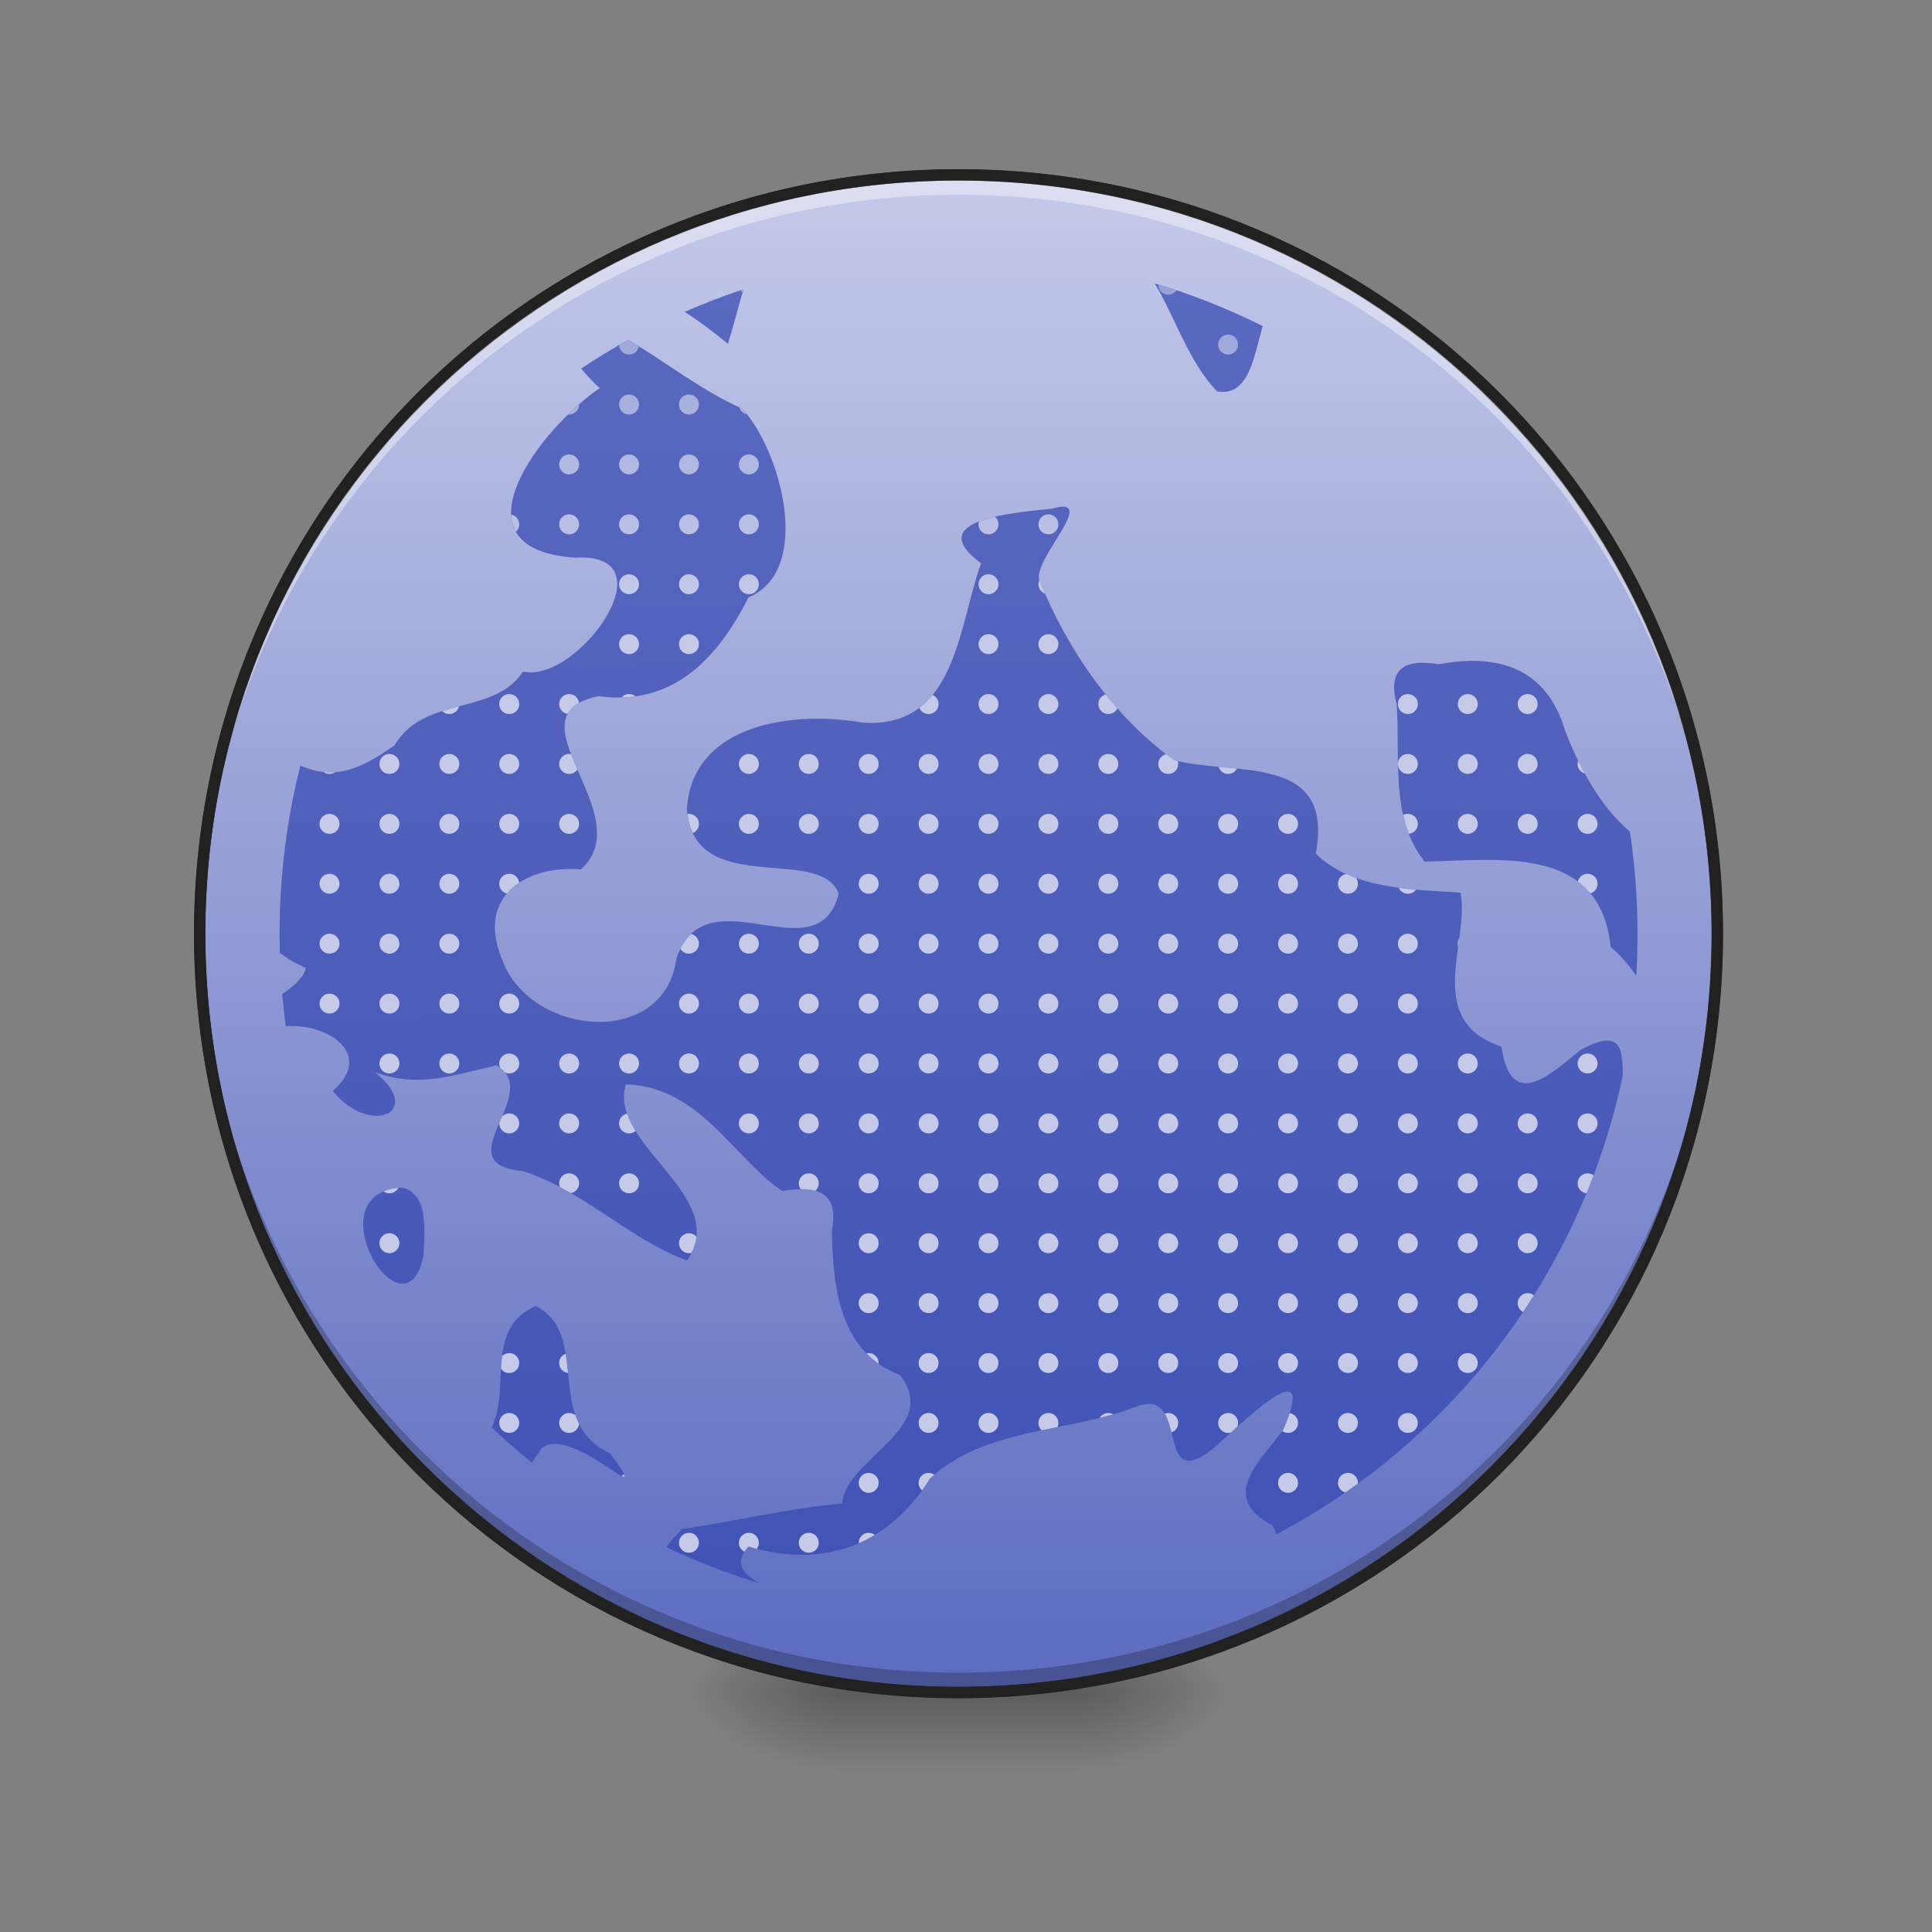 <?xml version="1.0" encoding="UTF-8"?>
<svg xmlns="http://www.w3.org/2000/svg" xmlns:xlink="http://www.w3.org/1999/xlink" width="512pt" height="512pt" viewBox="0 0 512 512" version="1.1">
<rect x="0" y="0" width="512" height="512" fill="#808080" stroke="none"/>
<defs>
<radialGradient id="radial0" gradientUnits="userSpaceOnUse" cx="450.909" cy="189.579" fx="450.909" fy="189.579" r="21.167" gradientTransform="matrix(0,-1.25,-2.25,-0,707.078,1017.525)">
<stop offset="0" style="stop-color:rgb(0%,0%,0%);stop-opacity:0.314;"/>
<stop offset="0.222" style="stop-color:rgb(0%,0%,0%);stop-opacity:0.275;"/>
<stop offset="1" style="stop-color:rgb(0%,0%,0%);stop-opacity:0;"/>
</radialGradient>
<radialGradient id="radial1" gradientUnits="userSpaceOnUse" cx="450.909" cy="189.579" fx="450.909" fy="189.579" r="21.167" gradientTransform="matrix(-0,1.25,2.25,0,-199.03,-120.44)">
<stop offset="0" style="stop-color:rgb(0%,0%,0%);stop-opacity:0.314;"/>
<stop offset="0.222" style="stop-color:rgb(0%,0%,0%);stop-opacity:0.275;"/>
<stop offset="1" style="stop-color:rgb(0%,0%,0%);stop-opacity:0;"/>
</radialGradient>
<radialGradient id="radial2" gradientUnits="userSpaceOnUse" cx="450.909" cy="189.579" fx="450.909" fy="189.579" r="21.167" gradientTransform="matrix(-0,-1.25,2.25,-0,-199.03,1017.525)">
<stop offset="0" style="stop-color:rgb(0%,0%,0%);stop-opacity:0.314;"/>
<stop offset="0.222" style="stop-color:rgb(0%,0%,0%);stop-opacity:0.275;"/>
<stop offset="1" style="stop-color:rgb(0%,0%,0%);stop-opacity:0;"/>
</radialGradient>
<radialGradient id="radial3" gradientUnits="userSpaceOnUse" cx="450.909" cy="189.579" fx="450.909" fy="189.579" r="21.167" gradientTransform="matrix(0,1.25,-2.25,0,707.078,-120.44)">
<stop offset="0" style="stop-color:rgb(0%,0%,0%);stop-opacity:0.314;"/>
<stop offset="0.222" style="stop-color:rgb(0%,0%,0%);stop-opacity:0.275;"/>
<stop offset="1" style="stop-color:rgb(0%,0%,0%);stop-opacity:0;"/>
</radialGradient>
<linearGradient id="linear0" gradientUnits="userSpaceOnUse" x1="255.323" y1="233.5" x2="255.323" y2="254.667" gradientTransform="matrix(0.214,0,0,1,191.508,215.021)">
<stop offset="0" style="stop-color:rgb(0%,0%,0%);stop-opacity:0.275;"/>
<stop offset="1" style="stop-color:rgb(0%,0%,0%);stop-opacity:0;"/>
</linearGradient>
<linearGradient id="linear1" gradientUnits="userSpaceOnUse" x1="254" y1="-168.667" x2="254" y2="233.5" gradientTransform="matrix(1,0,0,1,0,-0)">
<stop offset="0" style="stop-color:rgb(77.255%,79.216%,91.373%);stop-opacity:1;"/>
<stop offset="1" style="stop-color:rgb(36.078%,41.961%,75.294%);stop-opacity:1;"/>
</linearGradient>
<linearGradient id="linear2" gradientUnits="userSpaceOnUse" x1="257.955" y1="232.658" x2="254" y2="-168.667" gradientTransform="matrix(1.014,0,0,1.014,-7.657,212.525)">
<stop offset="0" style="stop-color:rgb(24.706%,31.765%,70.98%);stop-opacity:1;"/>
<stop offset="1" style="stop-color:rgb(36.078%,41.961%,75.294%);stop-opacity:1;"/>
</linearGradient>
<linearGradient id="linear3" gradientUnits="userSpaceOnUse" x1="960" y1="1695.118" x2="960" y2="175.118" gradientTransform="matrix(0.093,0,0,0.093,141.266,3.259)">
<stop offset="0" style="stop-color:rgb(77.255%,79.216%,91.373%);stop-opacity:1;"/>
<stop offset="1" style="stop-color:rgb(47.451%,52.549%,79.608%);stop-opacity:1;"/>
</linearGradient>
</defs>
<g id="surface1">
<path style=" stroke:none;fill-rule:nonzero;fill:url(#radial0);" d="M 285.777 448.543 L 328.113 448.543 L 328.113 427.375 L 285.777 427.375 Z M 285.777 448.543 "/>
<path style=" stroke:none;fill-rule:nonzero;fill:url(#radial1);" d="M 222.27 448.543 L 179.934 448.543 L 179.934 469.711 L 222.27 469.711 Z M 222.27 448.543 "/>
<path style=" stroke:none;fill-rule:nonzero;fill:url(#radial2);" d="M 222.27 448.543 L 179.934 448.543 L 179.934 427.375 L 222.27 427.375 Z M 222.27 448.543 "/>
<path style=" stroke:none;fill-rule:nonzero;fill:url(#radial3);" d="M 285.777 448.543 L 328.113 448.543 L 328.113 469.711 L 285.777 469.711 Z M 285.777 448.543 "/>
<path style=" stroke:none;fill-rule:nonzero;fill:url(#linear0);" d="M 222.27 443.25 L 285.777 443.25 L 285.777 469.711 L 222.27 469.711 Z M 222.27 443.25 "/>
<path style="fill-rule:nonzero;fill:url(#linear1);stroke-width:3;stroke-linecap:round;stroke-linejoin:miter;stroke:rgb(20%,20%,20%);stroke-opacity:1;stroke-miterlimit:4;" d="M 253.999 -168.668 C 365.055 -168.668 455.082 -78.638 455.082 32.418 C 455.082 143.474 365.055 233.5 253.999 233.5 C 142.943 233.5 52.917 143.474 52.917 32.418 C 52.917 -78.638 142.943 -168.668 253.999 -168.668 Z M 253.999 -168.668 " transform="matrix(1,0,0,1,0,215.021)"/>
<path style=" stroke:none;fill-rule:nonzero;fill:url(#linear2);" d="M 306.012 75.074 C 311.562 84.414 315.004 95.867 322.523 103.711 C 331.004 105.281 332.363 94.23 334.625 86.406 C 325.508 81.852 315.945 78.047 306.012 75.074 Z M 197.051 76.648 C 191.734 78.41 186.527 80.414 181.445 82.645 C 186.031 85.547 190.105 88.875 192.926 91.113 C 194.305 86.688 195.531 81.617 197.051 76.648 Z M 166.461 90.074 C 162.203 92.438 158.055 94.973 154.023 97.664 C 155.52 99.516 157.184 101.266 158.945 102.875 C 144.02 112.777 118.105 145.461 152.387 147.789 C 178.289 146.242 153.004 181.312 138.605 177.965 C 130.887 189.828 112.434 184.152 104.543 197.531 C 95.422 203.891 88.797 206.859 79.605 202.895 C 76.004 217.133 74.09 232.055 74.09 247.441 C 74.09 249.141 74.117 250.836 74.164 252.523 C 76.246 254.109 78.547 255.453 81.039 256.488 C 80.535 259.152 77.707 261.457 74.785 263.445 C 75.035 266.309 75.355 269.148 75.738 271.969 C 86.723 271.066 99.414 279.328 88.172 289.137 C 98.109 301.258 112.715 294.855 99.359 284.137 C 111.184 288.531 120.852 284.676 131.574 282.336 C 144.297 289.785 117.574 308.438 138.551 310.352 C 154.582 315.426 167.562 329.008 182.086 334.008 C 193.852 317.008 161 303.359 165.859 287.379 C 185.492 287.855 194.723 307.379 207.305 315.617 C 216.242 314.172 222.43 315.562 220.449 325.93 C 220.734 341.516 222.469 358.168 238.523 364.426 C 249.535 378.715 223.973 386.516 223.203 398.461 C 209.242 399.625 192.871 403.582 180.805 405.184 C 179.008 406.973 177.609 408.578 176.574 410.012 C 184.469 413.762 192.68 416.953 201.16 419.543 C 196.949 417.125 194.332 414.137 198.344 409.859 C 218.039 415.762 235.352 409.695 246.461 391.816 C 261.199 378.102 283.559 379.766 301.715 372.562 C 315.43 368.016 305.766 396.324 321.41 383.922 C 328.367 378.035 349.789 356.137 340.078 378.926 C 333.633 387.504 323.016 396.812 337.117 404.172 C 337.621 404.875 337.973 405.711 338.215 406.633 C 384.625 382.133 418.895 337.938 430.055 285.027 C 429.953 277.816 429.664 272.484 419 278.145 C 410.613 284.938 400.434 294.621 397.891 277.348 C 376.996 270.465 389.617 249.406 387.051 236.543 C 375.523 235.773 358.395 235.883 348.699 226.215 C 353.699 199.461 327.156 205.695 311.18 201.461 C 294.949 189.906 282.516 171.57 275.406 153.656 C 273.816 147.992 291.574 131.145 278.754 134.797 C 267.977 135.949 244.438 137.766 260.008 149.297 C 253.977 165.523 253.512 193.391 228.488 191.488 C 210.469 188.312 183.535 191.645 182.039 214.281 C 183.648 238.391 217.352 223.633 222.27 236.855 C 216.582 258.898 187.191 230.793 179.27 253.977 C 176.016 278.234 140.109 274.512 132.992 254.086 C 126.059 237.27 139.891 229.176 153.953 230.414 C 170 215.879 133.762 189.465 158.645 184.492 C 178.781 187.203 190.348 174.07 198.375 158.312 C 215.637 151.062 206.875 119.203 196.66 108.262 C 186.008 103.621 176.473 95.883 166.461 90.074 Z M 389.906 175.137 C 387.176 175.16 384.297 175.469 381.301 176.031 C 372.379 174.574 367.578 177.062 370.141 186.613 C 371.113 200.555 368.324 216.711 377.512 228.32 C 396.57 228.086 423.973 223.426 426.844 250.934 C 429.246 252.953 431.578 255.594 433.621 258.574 C 433.844 254.895 433.957 251.18 433.957 247.441 C 433.957 238.246 433.273 229.215 431.953 220.398 C 423.773 213.543 418.145 202.426 414.73 193.52 C 410.809 180.297 401.738 175.039 389.906 175.137 Z M 106.422 314.707 C 82.598 316.219 107.457 356.562 112.262 332.613 C 112.414 327.117 113.879 316.156 106.422 314.707 Z M 142.02 346.113 C 128.375 351.891 135.383 367.762 130.32 378.324 C 133.711 381.531 137.23 384.609 140.863 387.547 C 141.855 386.375 142.742 385.137 143.457 383.902 C 151.504 376.855 174.594 402.637 161.672 385.152 C 143.664 376.789 156.98 353.938 142.02 346.113 Z M 142.02 346.113 "/>
<path style=" stroke:none;fill-rule:nonzero;fill:rgb(100%,100%,100%);fill-opacity:0.392;" d="M 254.023 47.66 C 142.613 47.66 52.922 137.352 52.922 248.762 C 52.922 249.422 52.93 250.078 52.934 250.734 C 53.984 140.238 143.27 51.602 254.023 51.602 C 364.777 51.602 454.062 140.238 455.113 250.734 C 455.121 250.078 455.125 249.422 455.125 248.762 C 455.125 137.352 365.434 47.66 254.023 47.66 Z M 254.023 47.66 "/>
<path style=" stroke:none;fill-rule:nonzero;fill:rgb(0%,0%,0%);fill-opacity:0.235;" d="M 254.023 447.219 C 142.613 447.219 52.922 357.527 52.922 246.117 C 52.922 245.461 52.93 244.805 52.934 244.148 C 53.984 354.645 143.27 443.281 254.023 443.281 C 364.777 443.281 454.062 354.645 455.113 244.148 C 455.121 244.805 455.125 245.461 455.125 246.117 C 455.125 357.527 365.434 447.219 254.023 447.219 Z M 254.023 447.219 "/>
<path style=" stroke:none;fill-rule:nonzero;fill:rgb(12.941%,12.941%,12.941%);fill-opacity:1;" d="M 254.023 44.84 C 141.809 44.84 51.422 135.223 51.422 247.441 C 51.422 359.656 141.809 450.043 254.023 450.043 C 366.238 450.043 456.629 359.656 456.629 247.441 C 456.629 135.223 366.238 44.84 254.023 44.84 Z M 254.023 47.84 C 364.629 47.84 453.629 136.832 453.629 247.441 C 453.629 358.047 364.629 447.043 254.023 447.043 C 143.418 447.043 54.422 358.047 54.422 247.441 C 54.422 136.832 143.418 47.84 254.023 47.84 Z M 254.023 47.84 "/>
<path style=" stroke:none;fill-rule:nonzero;fill:url(#linear3);" d="M 306.949 75.359 C 306.949 75.391 306.945 75.418 306.945 75.445 C 306.945 76.91 308.125 78.09 309.594 78.09 C 310.512 78.09 311.32 77.625 311.793 76.914 C 310.191 76.375 308.574 75.855 306.949 75.359 Z M 197.051 76.648 C 196.785 76.734 196.52 76.828 196.254 76.918 C 196.406 77.141 196.586 77.336 196.793 77.504 C 196.879 77.219 196.965 76.934 197.051 76.648 Z M 325.469 88.676 C 324.004 88.676 322.824 89.855 322.824 91.32 C 322.824 92.785 324.004 93.969 325.469 93.969 C 326.934 93.969 328.113 92.785 328.113 91.32 C 328.113 89.855 326.934 88.676 325.469 88.676 Z M 166.461 90.074 C 165.656 90.52 164.859 90.977 164.062 91.434 C 164.121 92.848 165.277 93.969 166.703 93.969 C 168.012 93.969 169.09 93.027 169.305 91.785 C 168.359 91.199 167.414 90.625 166.461 90.074 Z M 166.703 104.551 C 165.238 104.551 164.059 105.73 164.059 107.199 C 164.059 108.664 165.238 109.844 166.703 109.844 C 168.168 109.844 169.348 108.664 169.348 107.199 C 169.348 105.73 168.168 104.551 166.703 104.551 Z M 182.578 104.551 C 181.113 104.551 179.934 105.73 179.934 107.199 C 179.934 108.664 181.113 109.844 182.578 109.844 C 184.047 109.844 185.227 108.664 185.227 107.199 C 185.227 105.73 184.047 104.551 182.578 104.551 Z M 153.469 107.117 C 152.496 107.965 151.516 108.871 150.539 109.828 C 150.633 109.836 150.73 109.844 150.828 109.844 C 152.293 109.844 153.473 108.664 153.473 107.199 C 153.473 107.172 153.469 107.145 153.469 107.117 Z M 195.914 107.93 C 196.188 108.887 196.98 109.617 197.977 109.797 C 197.539 109.25 197.102 108.734 196.66 108.262 C 196.41 108.152 196.16 108.039 195.914 107.93 Z M 150.828 120.43 C 149.359 120.43 148.18 121.609 148.18 123.074 C 148.18 124.539 149.359 125.719 150.828 125.719 C 152.293 125.719 153.473 124.539 153.473 123.074 C 153.473 121.609 152.293 120.43 150.828 120.43 Z M 166.703 120.43 C 165.238 120.43 164.059 121.609 164.059 123.074 C 164.059 124.539 165.238 125.719 166.703 125.719 C 168.168 125.719 169.348 124.539 169.348 123.074 C 169.348 121.609 168.168 120.43 166.703 120.43 Z M 182.578 120.43 C 181.113 120.43 179.934 121.609 179.934 123.074 C 179.934 124.539 181.113 125.719 182.578 125.719 C 184.047 125.719 185.227 124.539 185.227 123.074 C 185.227 121.609 184.047 120.43 182.578 120.43 Z M 198.457 120.43 C 196.992 120.43 195.809 121.609 195.809 123.074 C 195.809 124.539 196.992 125.719 198.457 125.719 C 199.922 125.719 201.102 124.539 201.102 123.074 C 201.102 121.609 199.922 120.43 198.457 120.43 Z M 150.828 136.305 C 149.359 136.305 148.18 137.484 148.18 138.949 C 148.18 140.418 149.359 141.598 150.828 141.598 C 152.293 141.598 153.473 140.418 153.473 138.949 C 153.473 137.484 152.293 136.305 150.828 136.305 Z M 166.703 136.305 C 165.238 136.305 164.059 137.484 164.059 138.949 C 164.059 140.418 165.238 141.598 166.703 141.598 C 168.168 141.598 169.348 140.418 169.348 138.949 C 169.348 137.484 168.168 136.305 166.703 136.305 Z M 182.578 136.305 C 181.113 136.305 179.934 137.484 179.934 138.949 C 179.934 140.418 181.113 141.598 182.578 141.598 C 184.047 141.598 185.227 140.418 185.227 138.949 C 185.227 137.484 184.047 136.305 182.578 136.305 Z M 198.457 136.305 C 196.992 136.305 195.809 137.484 195.809 138.949 C 195.809 140.418 196.992 141.598 198.457 141.598 C 199.922 141.598 201.102 140.418 201.102 138.949 C 201.102 137.484 199.922 136.305 198.457 136.305 Z M 277.84 136.305 C 276.375 136.305 275.191 137.484 275.191 138.949 C 275.191 140.418 276.375 141.598 277.84 141.598 C 279.305 141.598 280.484 140.418 280.484 138.949 C 280.484 137.484 279.305 136.305 277.84 136.305 Z M 135.465 136.355 C 135.531 138.004 135.922 139.547 136.707 140.93 C 137.25 140.445 137.598 139.742 137.598 138.949 C 137.598 137.66 136.684 136.594 135.465 136.355 Z M 263.668 136.926 C 262.125 137.281 260.68 137.695 259.43 138.184 C 259.355 138.426 259.316 138.684 259.316 138.949 C 259.316 140.418 260.496 141.598 261.961 141.598 C 263.43 141.598 264.609 140.418 264.609 138.949 C 264.609 138.137 264.242 137.41 263.668 136.926 Z M 166.703 152.18 C 165.238 152.18 164.059 153.359 164.059 154.828 C 164.059 156.293 165.238 157.473 166.703 157.473 C 168.168 157.473 169.348 156.293 169.348 154.828 C 169.348 153.359 168.168 152.18 166.703 152.18 Z M 182.578 152.18 C 181.113 152.18 179.934 153.359 179.934 154.828 C 179.934 156.293 181.113 157.473 182.578 157.473 C 184.047 157.473 185.227 156.293 185.227 154.828 C 185.227 153.359 184.047 152.18 182.578 152.18 Z M 198.457 152.18 C 196.992 152.18 195.809 153.359 195.809 154.828 C 195.809 156.293 196.992 157.473 198.457 157.473 C 199.922 157.473 201.102 156.293 201.102 154.828 C 201.102 153.359 199.922 152.18 198.457 152.18 Z M 261.961 152.18 C 260.496 152.18 259.316 153.359 259.316 154.828 C 259.316 156.293 260.496 157.473 261.961 157.473 C 263.43 157.473 264.609 156.293 264.609 154.828 C 264.609 153.359 263.43 152.18 261.961 152.18 Z M 275.434 153.727 C 275.281 154.062 275.191 154.434 275.191 154.828 C 275.191 155.973 275.914 156.941 276.93 157.312 C 276.41 156.117 275.91 154.918 275.434 153.727 Z M 166.703 168.059 C 165.238 168.059 164.059 169.238 164.059 170.703 C 164.059 172.168 165.238 173.352 166.703 173.352 C 168.168 173.352 169.348 172.168 169.348 170.703 C 169.348 169.238 168.168 168.059 166.703 168.059 Z M 182.578 168.059 C 181.113 168.059 179.934 169.238 179.934 170.703 C 179.934 172.168 181.113 173.352 182.578 173.352 C 184.047 173.352 185.227 172.168 185.227 170.703 C 185.227 169.238 184.047 168.059 182.578 168.059 Z M 261.961 168.059 C 260.496 168.059 259.316 169.238 259.316 170.703 C 259.316 172.168 260.496 173.352 261.961 173.352 C 263.43 173.352 264.609 172.168 264.609 170.703 C 264.609 169.238 263.43 168.059 261.961 168.059 Z M 277.84 168.059 C 276.375 168.059 275.191 169.238 275.191 170.703 C 275.191 172.168 276.375 173.352 277.84 173.352 C 279.305 173.352 280.484 172.168 280.484 170.703 C 280.484 169.238 279.305 168.059 277.84 168.059 Z M 134.949 183.934 C 133.484 183.934 132.305 185.113 132.305 186.578 C 132.305 188.047 133.484 189.227 134.949 189.227 C 136.418 189.227 137.598 188.047 137.598 186.578 C 137.598 185.113 136.418 183.934 134.949 183.934 Z M 150.828 183.934 C 149.359 183.934 148.18 185.113 148.18 186.578 C 148.18 187.906 149.148 188.996 150.422 189.191 C 151.023 188.062 152 187.074 153.453 186.262 C 153.297 184.945 152.184 183.934 150.828 183.934 Z M 166.703 183.934 C 165.91 183.934 165.199 184.281 164.715 184.836 C 165.977 184.801 167.203 184.703 168.391 184.539 C 167.934 184.16 167.344 183.934 166.703 183.934 Z M 261.961 183.934 C 260.496 183.934 259.316 185.113 259.316 186.578 C 259.316 188.047 260.496 189.227 261.961 189.227 C 263.43 189.227 264.609 188.047 264.609 186.578 C 264.609 185.113 263.43 183.934 261.961 183.934 Z M 277.84 183.934 C 276.375 183.934 275.191 185.113 275.191 186.578 C 275.191 188.047 276.375 189.227 277.84 189.227 C 279.305 189.227 280.484 188.047 280.484 186.578 C 280.484 185.113 279.305 183.934 277.84 183.934 Z M 373.098 183.934 C 371.633 183.934 370.453 185.113 370.453 186.578 C 370.453 188.047 371.633 189.227 373.098 189.227 C 374.562 189.227 375.746 188.047 375.746 186.578 C 375.746 185.113 374.562 183.934 373.098 183.934 Z M 388.977 183.934 C 387.508 183.934 386.328 185.113 386.328 186.578 C 386.328 188.047 387.508 189.227 388.977 189.227 C 390.441 189.227 391.621 188.047 391.621 186.578 C 391.621 185.113 390.441 183.934 388.977 183.934 Z M 404.852 183.934 C 403.387 183.934 402.203 185.113 402.203 186.578 C 402.203 188.047 403.387 189.227 404.852 189.227 C 406.316 189.227 407.496 188.047 407.496 186.578 C 407.496 185.113 406.316 183.934 404.852 183.934 Z M 293.004 184.035 C 291.887 184.344 291.07 185.359 291.07 186.578 C 291.07 188.047 292.25 189.227 293.715 189.227 C 294.773 189.227 295.68 188.609 296.102 187.719 C 295.043 186.516 294.012 185.285 293.004 184.035 Z M 247.156 184.16 C 246.109 185.441 244.945 186.598 243.641 187.594 C 244.035 188.555 244.98 189.227 246.086 189.227 C 247.551 189.227 248.73 188.047 248.73 186.578 C 248.73 185.496 248.086 184.57 247.156 184.16 Z M 121.652 187.176 C 120.156 187.57 118.664 187.98 117.195 188.449 C 117.676 188.93 118.34 189.227 119.074 189.227 C 120.336 189.227 121.383 188.352 121.652 187.176 Z M 103.199 199.809 C 101.73 199.809 100.551 200.992 100.551 202.457 C 100.551 203.922 101.73 205.102 103.199 205.102 C 104.664 205.102 105.844 203.922 105.844 202.457 C 105.844 200.992 104.664 199.809 103.199 199.809 Z M 119.074 199.809 C 117.609 199.809 116.43 200.992 116.43 202.457 C 116.43 203.922 117.609 205.102 119.074 205.102 C 120.539 205.102 121.719 203.922 121.719 202.457 C 121.719 200.992 120.539 199.809 119.074 199.809 Z M 134.949 199.809 C 133.484 199.809 132.305 200.992 132.305 202.457 C 132.305 203.922 133.484 205.102 134.949 205.102 C 136.418 205.102 137.598 203.922 137.598 202.457 C 137.598 200.992 136.418 199.809 134.949 199.809 Z M 150.828 199.809 C 149.359 199.809 148.18 200.992 148.18 202.457 C 148.18 203.922 149.359 205.102 150.828 205.102 C 151.742 205.102 152.543 204.645 153.02 203.941 C 152.41 202.547 151.828 201.18 151.32 199.859 C 151.16 199.828 150.996 199.809 150.828 199.809 Z M 198.457 199.809 C 196.992 199.809 195.809 200.992 195.809 202.457 C 195.809 203.922 196.992 205.102 198.457 205.102 C 199.922 205.102 201.102 203.922 201.102 202.457 C 201.102 200.992 199.922 199.809 198.457 199.809 Z M 214.332 199.809 C 212.867 199.809 211.688 200.992 211.688 202.457 C 211.688 203.922 212.867 205.102 214.332 205.102 C 215.801 205.102 216.98 203.922 216.98 202.457 C 216.98 200.992 215.801 199.809 214.332 199.809 Z M 230.211 199.809 C 228.742 199.809 227.562 200.992 227.562 202.457 C 227.562 203.922 228.742 205.102 230.211 205.102 C 231.676 205.102 232.855 203.922 232.855 202.457 C 232.855 200.992 231.676 199.809 230.211 199.809 Z M 246.086 199.809 C 244.621 199.809 243.441 200.992 243.441 202.457 C 243.441 203.922 244.621 205.102 246.086 205.102 C 247.551 205.102 248.73 203.922 248.73 202.457 C 248.73 200.992 247.551 199.809 246.086 199.809 Z M 261.961 199.809 C 260.496 199.809 259.316 200.992 259.316 202.457 C 259.316 203.922 260.496 205.102 261.961 205.102 C 263.43 205.102 264.609 203.922 264.609 202.457 C 264.609 200.992 263.43 199.809 261.961 199.809 Z M 277.84 199.809 C 276.375 199.809 275.191 200.992 275.191 202.457 C 275.191 203.922 276.375 205.102 277.84 205.102 C 279.305 205.102 280.484 203.922 280.484 202.457 C 280.484 200.992 279.305 199.809 277.84 199.809 Z M 293.715 199.809 C 292.25 199.809 291.07 200.992 291.07 202.457 C 291.07 203.922 292.25 205.102 293.715 205.102 C 295.18 205.102 296.363 203.922 296.363 202.457 C 296.363 200.992 295.18 199.809 293.715 199.809 Z M 373.098 199.809 C 371.727 199.809 370.605 200.844 370.465 202.18 C 370.473 202.387 370.473 202.598 370.477 202.805 C 370.648 204.105 371.75 205.102 373.098 205.102 C 374.562 205.102 375.746 203.922 375.746 202.457 C 375.746 200.992 374.562 199.809 373.098 199.809 Z M 388.977 199.809 C 387.508 199.809 386.328 200.992 386.328 202.457 C 386.328 203.922 387.508 205.102 388.977 205.102 C 390.441 205.102 391.621 203.922 391.621 202.457 C 391.621 200.992 390.441 199.809 388.977 199.809 Z M 404.852 199.809 C 403.387 199.809 402.203 200.992 402.203 202.457 C 402.203 203.922 403.387 205.102 404.852 205.102 C 406.316 205.102 407.496 203.922 407.496 202.457 C 407.496 200.992 406.316 199.809 404.852 199.809 Z M 309.035 199.871 C 307.84 200.125 306.945 201.184 306.945 202.457 C 306.945 203.922 308.125 205.102 309.594 205.102 C 311.059 205.102 312.238 203.922 312.238 202.457 C 312.238 202.191 312.199 201.938 312.125 201.695 C 311.809 201.621 311.492 201.543 311.18 201.461 C 310.457 200.945 309.742 200.41 309.035 199.871 Z M 418.23 201.582 C 418.137 201.855 418.082 202.148 418.082 202.457 C 418.082 203.668 418.887 204.68 419.992 204.996 C 419.371 203.859 418.789 202.719 418.23 201.582 Z M 322.93 203.207 C 323.254 204.305 324.262 205.102 325.469 205.102 C 326.496 205.102 327.379 204.523 327.816 203.676 C 326.195 203.508 324.562 203.359 322.93 203.207 Z M 85.75 204.586 C 86.188 204.91 86.73 205.102 87.32 205.102 C 87.879 205.102 88.395 204.93 88.82 204.637 C 87.812 204.711 86.793 204.695 85.75 204.586 Z M 87.32 215.688 C 85.855 215.688 84.676 216.867 84.676 218.332 C 84.676 219.801 85.855 220.98 87.32 220.98 C 88.785 220.98 89.969 219.801 89.969 218.332 C 89.969 216.867 88.785 215.688 87.32 215.688 Z M 103.199 215.688 C 101.73 215.688 100.551 216.867 100.551 218.332 C 100.551 219.801 101.73 220.98 103.199 220.98 C 104.664 220.98 105.844 219.801 105.844 218.332 C 105.844 216.867 104.664 215.688 103.199 215.688 Z M 119.074 215.688 C 117.609 215.688 116.43 216.867 116.43 218.332 C 116.43 219.801 117.609 220.98 119.074 220.98 C 120.539 220.98 121.719 219.801 121.719 218.332 C 121.719 216.867 120.539 215.688 119.074 215.688 Z M 134.949 215.688 C 133.484 215.688 132.305 216.867 132.305 218.332 C 132.305 219.801 133.484 220.98 134.949 220.98 C 136.418 220.98 137.598 219.801 137.598 218.332 C 137.598 216.867 136.418 215.688 134.949 215.688 Z M 150.828 215.688 C 149.359 215.688 148.18 216.867 148.18 218.332 C 148.18 219.801 149.359 220.98 150.828 220.98 C 152.293 220.98 153.473 219.801 153.473 218.332 C 153.473 216.867 152.293 215.688 150.828 215.688 Z M 182.578 215.688 C 182.445 215.688 182.312 215.699 182.184 215.719 C 182.434 217.672 182.914 219.348 183.59 220.781 C 184.551 220.387 185.227 219.441 185.227 218.332 C 185.227 216.867 184.047 215.688 182.578 215.688 Z M 198.457 215.688 C 196.992 215.688 195.809 216.867 195.809 218.332 C 195.809 219.801 196.992 220.98 198.457 220.98 C 199.922 220.98 201.102 219.801 201.102 218.332 C 201.102 216.867 199.922 215.688 198.457 215.688 Z M 214.332 215.688 C 212.867 215.688 211.688 216.867 211.688 218.332 C 211.688 219.801 212.867 220.98 214.332 220.98 C 215.801 220.98 216.98 219.801 216.98 218.332 C 216.98 216.867 215.801 215.688 214.332 215.688 Z M 230.211 215.688 C 228.742 215.688 227.562 216.867 227.562 218.332 C 227.562 219.801 228.742 220.98 230.211 220.98 C 231.676 220.98 232.855 219.801 232.855 218.332 C 232.855 216.867 231.676 215.688 230.211 215.688 Z M 246.086 215.688 C 244.621 215.688 243.441 216.867 243.441 218.332 C 243.441 219.801 244.621 220.98 246.086 220.98 C 247.551 220.98 248.73 219.801 248.73 218.332 C 248.73 216.867 247.551 215.688 246.086 215.688 Z M 261.961 215.688 C 260.496 215.688 259.316 216.867 259.316 218.332 C 259.316 219.801 260.496 220.98 261.961 220.98 C 263.43 220.98 264.609 219.801 264.609 218.332 C 264.609 216.867 263.43 215.688 261.961 215.688 Z M 277.84 215.688 C 276.375 215.688 275.191 216.867 275.191 218.332 C 275.191 219.801 276.375 220.98 277.84 220.98 C 279.305 220.98 280.484 219.801 280.484 218.332 C 280.484 216.867 279.305 215.688 277.84 215.688 Z M 293.715 215.688 C 292.25 215.688 291.07 216.867 291.07 218.332 C 291.07 219.801 292.25 220.98 293.715 220.98 C 295.18 220.98 296.363 219.801 296.363 218.332 C 296.363 216.867 295.18 215.688 293.715 215.688 Z M 309.594 215.688 C 308.125 215.688 306.945 216.867 306.945 218.332 C 306.945 219.801 308.125 220.98 309.594 220.98 C 311.059 220.98 312.238 219.801 312.238 218.332 C 312.238 216.867 311.059 215.688 309.594 215.688 Z M 325.469 215.688 C 324.004 215.688 322.824 216.867 322.824 218.332 C 322.824 219.801 324.004 220.98 325.469 220.98 C 326.934 220.98 328.113 219.801 328.113 218.332 C 328.113 216.867 326.934 215.688 325.469 215.688 Z M 341.344 215.688 C 339.879 215.688 338.699 216.867 338.699 218.332 C 338.699 219.801 339.879 220.98 341.344 220.98 C 342.812 220.98 343.992 219.801 343.992 218.332 C 343.992 216.867 342.812 215.688 341.344 215.688 Z M 373.098 215.688 C 372.648 215.688 372.227 215.801 371.859 215.996 C 372.242 217.691 372.73 219.355 373.352 220.965 C 374.699 220.84 375.746 219.715 375.746 218.332 C 375.746 216.867 374.562 215.688 373.098 215.688 Z M 388.977 215.688 C 387.508 215.688 386.328 216.867 386.328 218.332 C 386.328 219.801 387.508 220.98 388.977 220.98 C 390.441 220.98 391.621 219.801 391.621 218.332 C 391.621 216.867 390.441 215.688 388.977 215.688 Z M 404.852 215.688 C 403.387 215.688 402.203 216.867 402.203 218.332 C 402.203 219.801 403.387 220.98 404.852 220.98 C 406.316 220.98 407.496 219.801 407.496 218.332 C 407.496 216.867 406.316 215.688 404.852 215.688 Z M 420.727 215.688 C 419.262 215.688 418.082 216.867 418.082 218.332 C 418.082 219.801 419.262 220.98 420.727 220.98 C 422.195 220.98 423.375 219.801 423.375 218.332 C 423.375 216.867 422.195 215.688 420.727 215.688 Z M 87.32 231.562 C 85.855 231.562 84.676 232.742 84.676 234.211 C 84.676 235.676 85.855 236.855 87.32 236.855 C 88.785 236.855 89.969 235.676 89.969 234.211 C 89.969 232.742 88.785 231.562 87.32 231.562 Z M 103.199 231.562 C 101.73 231.562 100.551 232.742 100.551 234.211 C 100.551 235.676 101.73 236.855 103.199 236.855 C 104.664 236.855 105.844 235.676 105.844 234.211 C 105.844 232.742 104.664 231.562 103.199 231.562 Z M 119.074 231.562 C 117.609 231.562 116.43 232.742 116.43 234.211 C 116.43 235.676 117.609 236.855 119.074 236.855 C 120.539 236.855 121.719 235.676 121.719 234.211 C 121.719 232.742 120.539 231.562 119.074 231.562 Z M 134.949 231.562 C 133.484 231.562 132.305 232.742 132.305 234.211 C 132.305 235.465 133.172 236.508 134.34 236.785 C 135.262 235.703 136.355 234.754 137.582 233.941 C 137.449 232.602 136.324 231.562 134.949 231.562 Z M 230.211 231.562 C 228.742 231.562 227.562 232.742 227.562 234.211 C 227.562 235.676 228.742 236.855 230.211 236.855 C 231.676 236.855 232.855 235.676 232.855 234.211 C 232.855 232.742 231.676 231.562 230.211 231.562 Z M 246.086 231.562 C 244.621 231.562 243.441 232.742 243.441 234.211 C 243.441 235.676 244.621 236.855 246.086 236.855 C 247.551 236.855 248.73 235.676 248.73 234.211 C 248.73 232.742 247.551 231.562 246.086 231.562 Z M 261.961 231.562 C 260.496 231.562 259.316 232.742 259.316 234.211 C 259.316 235.676 260.496 236.855 261.961 236.855 C 263.43 236.855 264.609 235.676 264.609 234.211 C 264.609 232.742 263.43 231.562 261.961 231.562 Z M 277.84 231.562 C 276.375 231.562 275.191 232.742 275.191 234.211 C 275.191 235.676 276.375 236.855 277.84 236.855 C 279.305 236.855 280.484 235.676 280.484 234.211 C 280.484 232.742 279.305 231.562 277.84 231.562 Z M 293.715 231.562 C 292.25 231.562 291.07 232.742 291.07 234.211 C 291.07 235.676 292.25 236.855 293.715 236.855 C 295.18 236.855 296.363 235.676 296.363 234.211 C 296.363 232.742 295.18 231.562 293.715 231.562 Z M 309.594 231.562 C 308.125 231.562 306.945 232.742 306.945 234.211 C 306.945 235.676 308.125 236.855 309.594 236.855 C 311.059 236.855 312.238 235.676 312.238 234.211 C 312.238 232.742 311.059 231.562 309.594 231.562 Z M 325.469 231.562 C 324.004 231.562 322.824 232.742 322.824 234.211 C 322.824 235.676 324.004 236.855 325.469 236.855 C 326.934 236.855 328.113 235.676 328.113 234.211 C 328.113 232.742 326.934 231.562 325.469 231.562 Z M 341.344 231.562 C 339.879 231.562 338.699 232.742 338.699 234.211 C 338.699 235.676 339.879 236.855 341.344 236.855 C 342.812 236.855 343.992 235.676 343.992 234.211 C 343.992 232.742 342.812 231.562 341.344 231.562 Z M 420.727 231.562 C 419.473 231.562 418.43 232.43 418.156 233.594 C 419.363 234.5 420.477 235.547 421.477 236.746 C 422.574 236.426 423.375 235.414 423.375 234.211 C 423.375 232.742 422.195 231.562 420.727 231.562 Z M 356.746 231.609 C 355.508 231.832 354.574 232.906 354.574 234.211 C 354.574 235.676 355.754 236.855 357.223 236.855 C 358.688 236.855 359.867 235.676 359.867 234.211 C 359.867 233.629 359.684 233.098 359.367 232.664 C 358.477 232.344 357.602 231.992 356.746 231.609 Z M 370.672 235.266 C 371.078 236.203 372.008 236.855 373.098 236.855 C 373.977 236.855 374.75 236.43 375.234 235.773 C 373.727 235.637 372.199 235.473 370.672 235.266 Z M 87.32 247.441 C 85.855 247.441 84.676 248.621 84.676 250.086 C 84.676 251.551 85.855 252.73 87.32 252.73 C 88.785 252.73 89.969 251.551 89.969 250.086 C 89.969 248.621 88.785 247.441 87.32 247.441 Z M 103.199 247.441 C 101.73 247.441 100.551 248.621 100.551 250.086 C 100.551 251.551 101.73 252.73 103.199 252.73 C 104.664 252.73 105.844 251.551 105.844 250.086 C 105.844 248.621 104.664 247.441 103.199 247.441 Z M 119.074 247.441 C 117.609 247.441 116.43 248.621 116.43 250.086 C 116.43 251.551 117.609 252.73 119.074 252.73 C 120.539 252.73 121.719 251.551 121.719 250.086 C 121.719 248.621 120.539 247.441 119.074 247.441 Z M 198.457 247.441 C 196.992 247.441 195.809 248.621 195.809 250.086 C 195.809 251.551 196.992 252.73 198.457 252.73 C 199.922 252.73 201.102 251.551 201.102 250.086 C 201.102 248.621 199.922 247.441 198.457 247.441 Z M 214.332 247.441 C 212.867 247.441 211.688 248.621 211.688 250.086 C 211.688 251.551 212.867 252.73 214.332 252.73 C 215.801 252.73 216.98 251.551 216.98 250.086 C 216.98 248.621 215.801 247.441 214.332 247.441 Z M 230.211 247.441 C 228.742 247.441 227.562 248.621 227.562 250.086 C 227.562 251.551 228.742 252.73 230.211 252.73 C 231.676 252.73 232.855 251.551 232.855 250.086 C 232.855 248.621 231.676 247.441 230.211 247.441 Z M 246.086 247.441 C 244.621 247.441 243.441 248.621 243.441 250.086 C 243.441 251.551 244.621 252.73 246.086 252.73 C 247.551 252.73 248.73 251.551 248.73 250.086 C 248.73 248.621 247.551 247.441 246.086 247.441 Z M 261.961 247.441 C 260.496 247.441 259.316 248.621 259.316 250.086 C 259.316 251.551 260.496 252.73 261.961 252.73 C 263.43 252.73 264.609 251.551 264.609 250.086 C 264.609 248.621 263.43 247.441 261.961 247.441 Z M 277.84 247.441 C 276.375 247.441 275.191 248.621 275.191 250.086 C 275.191 251.551 276.375 252.73 277.84 252.73 C 279.305 252.73 280.484 251.551 280.484 250.086 C 280.484 248.621 279.305 247.441 277.84 247.441 Z M 293.715 247.441 C 292.25 247.441 291.07 248.621 291.07 250.086 C 291.07 251.551 292.25 252.73 293.715 252.73 C 295.18 252.73 296.363 251.551 296.363 250.086 C 296.363 248.621 295.18 247.441 293.715 247.441 Z M 309.594 247.441 C 308.125 247.441 306.945 248.621 306.945 250.086 C 306.945 251.551 308.125 252.73 309.594 252.73 C 311.059 252.73 312.238 251.551 312.238 250.086 C 312.238 248.621 311.059 247.441 309.594 247.441 Z M 325.469 247.441 C 324.004 247.441 322.824 248.621 322.824 250.086 C 322.824 251.551 324.004 252.73 325.469 252.73 C 326.934 252.73 328.113 251.551 328.113 250.086 C 328.113 248.621 326.934 247.441 325.469 247.441 Z M 341.344 247.441 C 339.879 247.441 338.699 248.621 338.699 250.086 C 338.699 251.551 339.879 252.73 341.344 252.73 C 342.812 252.73 343.992 251.551 343.992 250.086 C 343.992 248.621 342.812 247.441 341.344 247.441 Z M 357.223 247.441 C 355.754 247.441 354.574 248.621 354.574 250.086 C 354.574 251.551 355.754 252.73 357.223 252.73 C 358.688 252.73 359.867 251.551 359.867 250.086 C 359.867 248.621 358.688 247.441 357.223 247.441 Z M 373.098 247.441 C 371.633 247.441 370.453 248.621 370.453 250.086 C 370.453 251.551 371.633 252.73 373.098 252.73 C 374.562 252.73 375.746 251.551 375.746 250.086 C 375.746 248.621 374.562 247.441 373.098 247.441 Z M 183.145 247.504 C 182.078 248.52 181.125 249.812 180.312 251.449 C 180.773 252.219 181.613 252.73 182.578 252.73 C 184.047 252.73 185.227 251.551 185.227 250.086 C 185.227 248.816 184.336 247.762 183.145 247.504 Z M 386.707 248.723 C 386.469 249.121 386.328 249.586 386.328 250.086 C 386.328 250.336 386.363 250.578 386.43 250.805 C 386.523 250.105 386.613 249.414 386.707 248.723 Z M 87.32 263.316 C 85.855 263.316 84.676 264.496 84.676 265.961 C 84.676 267.43 85.855 268.609 87.32 268.609 C 88.785 268.609 89.969 267.43 89.969 265.961 C 89.969 264.496 88.785 263.316 87.32 263.316 Z M 103.199 263.316 C 101.73 263.316 100.551 264.496 100.551 265.961 C 100.551 267.43 101.73 268.609 103.199 268.609 C 104.664 268.609 105.844 267.43 105.844 265.961 C 105.844 264.496 104.664 263.316 103.199 263.316 Z M 119.074 263.316 C 117.609 263.316 116.43 264.496 116.43 265.961 C 116.43 267.43 117.609 268.609 119.074 268.609 C 120.539 268.609 121.719 267.43 121.719 265.961 C 121.719 264.496 120.539 263.316 119.074 263.316 Z M 134.949 263.316 C 133.484 263.316 132.305 264.496 132.305 265.961 C 132.305 267.43 133.484 268.609 134.949 268.609 C 136.418 268.609 137.598 267.43 137.598 265.961 C 137.598 264.496 136.418 263.316 134.949 263.316 Z M 182.578 263.316 C 181.113 263.316 179.934 264.496 179.934 265.961 C 179.934 267.43 181.113 268.609 182.578 268.609 C 184.047 268.609 185.227 267.43 185.227 265.961 C 185.227 264.496 184.047 263.316 182.578 263.316 Z M 198.457 263.316 C 196.992 263.316 195.809 264.496 195.809 265.961 C 195.809 267.43 196.992 268.609 198.457 268.609 C 199.922 268.609 201.102 267.43 201.102 265.961 C 201.102 264.496 199.922 263.316 198.457 263.316 Z M 214.332 263.316 C 212.867 263.316 211.688 264.496 211.688 265.961 C 211.688 267.43 212.867 268.609 214.332 268.609 C 215.801 268.609 216.98 267.43 216.98 265.961 C 216.98 264.496 215.801 263.316 214.332 263.316 Z M 230.211 263.316 C 228.742 263.316 227.562 264.496 227.562 265.961 C 227.562 267.43 228.742 268.609 230.211 268.609 C 231.676 268.609 232.855 267.43 232.855 265.961 C 232.855 264.496 231.676 263.316 230.211 263.316 Z M 246.086 263.316 C 244.621 263.316 243.441 264.496 243.441 265.961 C 243.441 267.43 244.621 268.609 246.086 268.609 C 247.551 268.609 248.73 267.43 248.73 265.961 C 248.73 264.496 247.551 263.316 246.086 263.316 Z M 261.961 263.316 C 260.496 263.316 259.316 264.496 259.316 265.961 C 259.316 267.43 260.496 268.609 261.961 268.609 C 263.43 268.609 264.609 267.43 264.609 265.961 C 264.609 264.496 263.43 263.316 261.961 263.316 Z M 277.84 263.316 C 276.375 263.316 275.191 264.496 275.191 265.961 C 275.191 267.43 276.375 268.609 277.84 268.609 C 279.305 268.609 280.484 267.43 280.484 265.961 C 280.484 264.496 279.305 263.316 277.84 263.316 Z M 293.715 263.316 C 292.25 263.316 291.07 264.496 291.07 265.961 C 291.07 267.43 292.25 268.609 293.715 268.609 C 295.18 268.609 296.363 267.43 296.363 265.961 C 296.363 264.496 295.18 263.316 293.715 263.316 Z M 309.594 263.316 C 308.125 263.316 306.945 264.496 306.945 265.961 C 306.945 267.43 308.125 268.609 309.594 268.609 C 311.059 268.609 312.238 267.43 312.238 265.961 C 312.238 264.496 311.059 263.316 309.594 263.316 Z M 325.469 263.316 C 324.004 263.316 322.824 264.496 322.824 265.961 C 322.824 267.43 324.004 268.609 325.469 268.609 C 326.934 268.609 328.113 267.43 328.113 265.961 C 328.113 264.496 326.934 263.316 325.469 263.316 Z M 341.344 263.316 C 339.879 263.316 338.699 264.496 338.699 265.961 C 338.699 267.43 339.879 268.609 341.344 268.609 C 342.812 268.609 343.992 267.43 343.992 265.961 C 343.992 264.496 342.812 263.316 341.344 263.316 Z M 357.223 263.316 C 355.754 263.316 354.574 264.496 354.574 265.961 C 354.574 267.43 355.754 268.609 357.223 268.609 C 358.688 268.609 359.867 267.43 359.867 265.961 C 359.867 264.496 358.688 263.316 357.223 263.316 Z M 373.098 263.316 C 371.633 263.316 370.453 264.496 370.453 265.961 C 370.453 267.43 371.633 268.609 373.098 268.609 C 374.562 268.609 375.746 267.43 375.746 265.961 C 375.746 264.496 374.562 263.316 373.098 263.316 Z M 103.199 279.191 C 101.73 279.191 100.551 280.375 100.551 281.84 C 100.551 283.305 101.73 284.484 103.199 284.484 C 104.664 284.484 105.844 283.305 105.844 281.84 C 105.844 280.375 104.664 279.191 103.199 279.191 Z M 119.074 279.191 C 117.609 279.191 116.43 280.375 116.43 281.84 C 116.43 283.305 117.609 284.484 119.074 284.484 C 120.539 284.484 121.719 283.305 121.719 281.84 C 121.719 280.375 120.539 279.191 119.074 279.191 Z M 134.949 279.191 C 133.484 279.191 132.305 280.375 132.305 281.84 C 132.305 282.262 132.406 282.656 132.578 283.012 C 133.086 283.398 133.508 283.812 133.855 284.246 C 134.188 284.398 134.559 284.484 134.949 284.484 C 136.418 284.484 137.598 283.305 137.598 281.84 C 137.598 280.375 136.418 279.191 134.949 279.191 Z M 150.828 279.191 C 149.359 279.191 148.18 280.375 148.18 281.84 C 148.18 283.305 149.359 284.484 150.828 284.484 C 152.293 284.484 153.473 283.305 153.473 281.84 C 153.473 280.375 152.293 279.191 150.828 279.191 Z M 166.703 279.191 C 165.238 279.191 164.059 280.375 164.059 281.84 C 164.059 283.305 165.238 284.484 166.703 284.484 C 168.168 284.484 169.348 283.305 169.348 281.84 C 169.348 280.375 168.168 279.191 166.703 279.191 Z M 182.578 279.191 C 181.113 279.191 179.934 280.375 179.934 281.84 C 179.934 283.305 181.113 284.484 182.578 284.484 C 184.047 284.484 185.227 283.305 185.227 281.84 C 185.227 280.375 184.047 279.191 182.578 279.191 Z M 198.457 279.191 C 196.992 279.191 195.809 280.375 195.809 281.84 C 195.809 283.305 196.992 284.484 198.457 284.484 C 199.922 284.484 201.102 283.305 201.102 281.84 C 201.102 280.375 199.922 279.191 198.457 279.191 Z M 214.332 279.191 C 212.867 279.191 211.688 280.375 211.688 281.84 C 211.688 283.305 212.867 284.484 214.332 284.484 C 215.801 284.484 216.98 283.305 216.98 281.84 C 216.98 280.375 215.801 279.191 214.332 279.191 Z M 230.211 279.191 C 228.742 279.191 227.562 280.375 227.562 281.84 C 227.562 283.305 228.742 284.484 230.211 284.484 C 231.676 284.484 232.855 283.305 232.855 281.84 C 232.855 280.375 231.676 279.191 230.211 279.191 Z M 246.086 279.191 C 244.621 279.191 243.441 280.375 243.441 281.84 C 243.441 283.305 244.621 284.484 246.086 284.484 C 247.551 284.484 248.73 283.305 248.73 281.84 C 248.73 280.375 247.551 279.191 246.086 279.191 Z M 261.961 279.191 C 260.496 279.191 259.316 280.375 259.316 281.84 C 259.316 283.305 260.496 284.484 261.961 284.484 C 263.43 284.484 264.609 283.305 264.609 281.84 C 264.609 280.375 263.43 279.191 261.961 279.191 Z M 277.84 279.191 C 276.375 279.191 275.191 280.375 275.191 281.84 C 275.191 283.305 276.375 284.484 277.84 284.484 C 279.305 284.484 280.484 283.305 280.484 281.84 C 280.484 280.375 279.305 279.191 277.84 279.191 Z M 293.715 279.191 C 292.25 279.191 291.07 280.375 291.07 281.84 C 291.07 283.305 292.25 284.484 293.715 284.484 C 295.18 284.484 296.363 283.305 296.363 281.84 C 296.363 280.375 295.18 279.191 293.715 279.191 Z M 309.594 279.191 C 308.125 279.191 306.945 280.375 306.945 281.84 C 306.945 283.305 308.125 284.484 309.594 284.484 C 311.059 284.484 312.238 283.305 312.238 281.84 C 312.238 280.375 311.059 279.191 309.594 279.191 Z M 325.469 279.191 C 324.004 279.191 322.824 280.375 322.824 281.84 C 322.824 283.305 324.004 284.484 325.469 284.484 C 326.934 284.484 328.113 283.305 328.113 281.84 C 328.113 280.375 326.934 279.191 325.469 279.191 Z M 341.344 279.191 C 339.879 279.191 338.699 280.375 338.699 281.84 C 338.699 283.305 339.879 284.484 341.344 284.484 C 342.812 284.484 343.992 283.305 343.992 281.84 C 343.992 280.375 342.812 279.191 341.344 279.191 Z M 357.223 279.191 C 355.754 279.191 354.574 280.375 354.574 281.84 C 354.574 283.305 355.754 284.484 357.223 284.484 C 358.688 284.484 359.867 283.305 359.867 281.84 C 359.867 280.375 358.688 279.191 357.223 279.191 Z M 373.098 279.191 C 371.633 279.191 370.453 280.375 370.453 281.84 C 370.453 283.305 371.633 284.484 373.098 284.484 C 374.562 284.484 375.746 283.305 375.746 281.84 C 375.746 280.375 374.562 279.191 373.098 279.191 Z M 388.977 279.191 C 387.508 279.191 386.328 280.375 386.328 281.84 C 386.328 283.305 387.508 284.484 388.977 284.484 C 390.441 284.484 391.621 283.305 391.621 281.84 C 391.621 280.375 390.441 279.191 388.977 279.191 Z M 420.727 279.191 C 419.262 279.191 418.082 280.375 418.082 281.84 C 418.082 283.305 419.262 284.484 420.727 284.484 C 422.195 284.484 423.375 283.305 423.375 281.84 C 423.375 280.375 422.195 279.191 420.727 279.191 Z M 134.949 295.07 C 134.215 295.07 133.551 295.367 133.07 295.848 C 132.816 296.449 132.562 297.039 132.309 297.629 C 132.309 297.656 132.305 297.688 132.305 297.715 C 132.305 299.18 133.484 300.363 134.949 300.363 C 136.418 300.363 137.598 299.18 137.598 297.715 C 137.598 296.25 136.418 295.07 134.949 295.07 Z M 150.828 295.07 C 149.359 295.07 148.18 296.25 148.18 297.715 C 148.18 299.18 149.359 300.363 150.828 300.363 C 152.293 300.363 153.473 299.18 153.473 297.715 C 153.473 296.25 152.293 295.07 150.828 295.07 Z M 198.457 295.07 C 196.992 295.07 195.809 296.25 195.809 297.715 C 195.809 299.18 196.992 300.363 198.457 300.363 C 199.922 300.363 201.102 299.18 201.102 297.715 C 201.102 296.25 199.922 295.07 198.457 295.07 Z M 214.332 295.07 C 212.867 295.07 211.688 296.25 211.688 297.715 C 211.688 299.18 212.867 300.363 214.332 300.363 C 215.801 300.363 216.98 299.18 216.98 297.715 C 216.98 296.25 215.801 295.07 214.332 295.07 Z M 230.211 295.07 C 228.742 295.07 227.562 296.25 227.562 297.715 C 227.562 299.18 228.742 300.363 230.211 300.363 C 231.676 300.363 232.855 299.18 232.855 297.715 C 232.855 296.25 231.676 295.07 230.211 295.07 Z M 246.086 295.07 C 244.621 295.07 243.441 296.25 243.441 297.715 C 243.441 299.18 244.621 300.363 246.086 300.363 C 247.551 300.363 248.73 299.18 248.73 297.715 C 248.73 296.25 247.551 295.07 246.086 295.07 Z M 261.961 295.07 C 260.496 295.07 259.316 296.25 259.316 297.715 C 259.316 299.18 260.496 300.363 261.961 300.363 C 263.43 300.363 264.609 299.18 264.609 297.715 C 264.609 296.25 263.43 295.07 261.961 295.07 Z M 277.84 295.07 C 276.375 295.07 275.191 296.25 275.191 297.715 C 275.191 299.18 276.375 300.363 277.84 300.363 C 279.305 300.363 280.484 299.18 280.484 297.715 C 280.484 296.25 279.305 295.07 277.84 295.07 Z M 293.715 295.07 C 292.25 295.07 291.07 296.25 291.07 297.715 C 291.07 299.18 292.25 300.363 293.715 300.363 C 295.18 300.363 296.363 299.18 296.363 297.715 C 296.363 296.25 295.18 295.07 293.715 295.07 Z M 309.594 295.07 C 308.125 295.07 306.945 296.25 306.945 297.715 C 306.945 299.18 308.125 300.363 309.594 300.363 C 311.059 300.363 312.238 299.18 312.238 297.715 C 312.238 296.25 311.059 295.07 309.594 295.07 Z M 325.469 295.07 C 324.004 295.07 322.824 296.25 322.824 297.715 C 322.824 299.18 324.004 300.363 325.469 300.363 C 326.934 300.363 328.113 299.18 328.113 297.715 C 328.113 296.25 326.934 295.07 325.469 295.07 Z M 341.344 295.07 C 339.879 295.07 338.699 296.25 338.699 297.715 C 338.699 299.18 339.879 300.363 341.344 300.363 C 342.812 300.363 343.992 299.18 343.992 297.715 C 343.992 296.25 342.812 295.07 341.344 295.07 Z M 357.223 295.07 C 355.754 295.07 354.574 296.25 354.574 297.715 C 354.574 299.18 355.754 300.363 357.223 300.363 C 358.688 300.363 359.867 299.18 359.867 297.715 C 359.867 296.25 358.688 295.07 357.223 295.07 Z M 373.098 295.07 C 371.633 295.07 370.453 296.25 370.453 297.715 C 370.453 299.18 371.633 300.363 373.098 300.363 C 374.562 300.363 375.746 299.18 375.746 297.715 C 375.746 296.25 374.562 295.07 373.098 295.07 Z M 388.977 295.07 C 387.508 295.07 386.328 296.25 386.328 297.715 C 386.328 299.18 387.508 300.363 388.977 300.363 C 390.441 300.363 391.621 299.18 391.621 297.715 C 391.621 296.25 390.441 295.07 388.977 295.07 Z M 404.852 295.07 C 403.387 295.07 402.203 296.25 402.203 297.715 C 402.203 299.18 403.387 300.363 404.852 300.363 C 406.316 300.363 407.496 299.18 407.496 297.715 C 407.496 296.25 406.316 295.07 404.852 295.07 Z M 420.727 295.07 C 419.262 295.07 418.082 296.25 418.082 297.715 C 418.082 299.18 419.262 300.363 420.727 300.363 C 422.195 300.363 423.375 299.18 423.375 297.715 C 423.375 296.25 422.195 295.07 420.727 295.07 Z M 102.664 295.121 C 102.371 295.184 102.098 295.293 101.852 295.438 C 102.141 295.352 102.41 295.246 102.664 295.121 Z M 166.168 295.125 C 164.961 295.371 164.059 296.434 164.059 297.715 C 164.059 299.18 165.238 300.363 166.703 300.363 C 167.363 300.363 167.961 300.121 168.426 299.727 C 167.484 298.203 166.707 296.668 166.168 295.125 Z M 150.828 310.945 C 149.359 310.945 148.18 312.125 148.18 313.594 C 148.18 313.934 148.246 314.258 148.363 314.555 C 149.355 315.082 150.34 315.629 151.316 316.191 C 152.547 315.961 153.473 314.891 153.473 313.594 C 153.473 312.125 152.293 310.945 150.828 310.945 Z M 166.703 310.945 C 165.238 310.945 164.059 312.125 164.059 313.594 C 164.059 315.059 165.238 316.238 166.703 316.238 C 168.168 316.238 169.348 315.059 169.348 313.594 C 169.348 312.125 168.168 310.945 166.703 310.945 Z M 214.332 310.945 C 212.867 310.945 211.688 312.125 211.688 313.594 C 211.688 314.172 211.875 314.707 212.191 315.145 C 213.641 315.125 214.957 315.25 216.098 315.566 C 216.637 315.082 216.98 314.379 216.98 313.594 C 216.98 312.125 215.801 310.945 214.332 310.945 Z M 230.211 310.945 C 228.742 310.945 227.562 312.125 227.562 313.594 C 227.562 315.059 228.742 316.238 230.211 316.238 C 231.676 316.238 232.855 315.059 232.855 313.594 C 232.855 312.125 231.676 310.945 230.211 310.945 Z M 246.086 310.945 C 244.621 310.945 243.441 312.125 243.441 313.594 C 243.441 315.059 244.621 316.238 246.086 316.238 C 247.551 316.238 248.73 315.059 248.73 313.594 C 248.73 312.125 247.551 310.945 246.086 310.945 Z M 261.961 310.945 C 260.496 310.945 259.316 312.125 259.316 313.594 C 259.316 315.059 260.496 316.238 261.961 316.238 C 263.43 316.238 264.609 315.059 264.609 313.594 C 264.609 312.125 263.43 310.945 261.961 310.945 Z M 277.84 310.945 C 276.375 310.945 275.191 312.125 275.191 313.594 C 275.191 315.059 276.375 316.238 277.84 316.238 C 279.305 316.238 280.484 315.059 280.484 313.594 C 280.484 312.125 279.305 310.945 277.84 310.945 Z M 293.715 310.945 C 292.25 310.945 291.07 312.125 291.07 313.594 C 291.07 315.059 292.25 316.238 293.715 316.238 C 295.18 316.238 296.363 315.059 296.363 313.594 C 296.363 312.125 295.18 310.945 293.715 310.945 Z M 309.594 310.945 C 308.125 310.945 306.945 312.125 306.945 313.594 C 306.945 315.059 308.125 316.238 309.594 316.238 C 311.059 316.238 312.238 315.059 312.238 313.594 C 312.238 312.125 311.059 310.945 309.594 310.945 Z M 325.469 310.945 C 324.004 310.945 322.824 312.125 322.824 313.594 C 322.824 315.059 324.004 316.238 325.469 316.238 C 326.934 316.238 328.113 315.059 328.113 313.594 C 328.113 312.125 326.934 310.945 325.469 310.945 Z M 341.344 310.945 C 339.879 310.945 338.699 312.125 338.699 313.594 C 338.699 315.059 339.879 316.238 341.344 316.238 C 342.812 316.238 343.992 315.059 343.992 313.594 C 343.992 312.125 342.812 310.945 341.344 310.945 Z M 357.223 310.945 C 355.754 310.945 354.574 312.125 354.574 313.594 C 354.574 315.059 355.754 316.238 357.223 316.238 C 358.688 316.238 359.867 315.059 359.867 313.594 C 359.867 312.125 358.688 310.945 357.223 310.945 Z M 373.098 310.945 C 371.633 310.945 370.453 312.125 370.453 313.594 C 370.453 315.059 371.633 316.238 373.098 316.238 C 374.562 316.238 375.746 315.059 375.746 313.594 C 375.746 312.125 374.562 310.945 373.098 310.945 Z M 388.977 310.945 C 387.508 310.945 386.328 312.125 386.328 313.594 C 386.328 315.059 387.508 316.238 388.977 316.238 C 390.441 316.238 391.621 315.059 391.621 313.594 C 391.621 312.125 390.441 310.945 388.977 310.945 Z M 404.852 310.945 C 403.387 310.945 402.203 312.125 402.203 313.594 C 402.203 315.059 403.387 316.238 404.852 316.238 C 406.316 316.238 407.496 315.059 407.496 313.594 C 407.496 312.125 406.316 310.945 404.852 310.945 Z M 420.727 310.945 C 419.262 310.945 418.082 312.125 418.082 313.594 C 418.082 314.957 419.109 316.078 420.434 316.223 C 421.082 314.648 421.707 313.066 422.312 311.473 C 421.871 311.145 421.324 310.945 420.727 310.945 Z M 105.559 314.781 C 104.055 314.945 102.758 315.277 101.656 315.742 C 102.09 316.055 102.621 316.238 103.199 316.238 C 104.234 316.238 105.125 315.648 105.559 314.781 Z M 103.199 326.824 C 101.73 326.824 100.551 328.004 100.551 329.469 C 100.551 330.934 101.73 332.113 103.199 332.113 C 104.664 332.113 105.844 330.934 105.844 329.469 C 105.844 328.004 104.664 326.824 103.199 326.824 Z M 182.578 326.824 C 181.113 326.824 179.934 328.004 179.934 329.469 C 179.934 330.934 181.113 332.113 182.578 332.113 C 182.816 332.113 183.043 332.082 183.262 332.023 C 183.992 330.57 184.414 329.137 184.57 327.727 C 184.086 327.172 183.375 326.824 182.578 326.824 Z M 230.211 326.824 C 228.742 326.824 227.562 328.004 227.562 329.469 C 227.562 330.934 228.742 332.113 230.211 332.113 C 231.676 332.113 232.855 330.934 232.855 329.469 C 232.855 328.004 231.676 326.824 230.211 326.824 Z M 246.086 326.824 C 244.621 326.824 243.441 328.004 243.441 329.469 C 243.441 330.934 244.621 332.113 246.086 332.113 C 247.551 332.113 248.73 330.934 248.73 329.469 C 248.73 328.004 247.551 326.824 246.086 326.824 Z M 261.961 326.824 C 260.496 326.824 259.316 328.004 259.316 329.469 C 259.316 330.934 260.496 332.113 261.961 332.113 C 263.43 332.113 264.609 330.934 264.609 329.469 C 264.609 328.004 263.43 326.824 261.961 326.824 Z M 277.84 326.824 C 276.375 326.824 275.191 328.004 275.191 329.469 C 275.191 330.934 276.375 332.113 277.84 332.113 C 279.305 332.113 280.484 330.934 280.484 329.469 C 280.484 328.004 279.305 326.824 277.84 326.824 Z M 293.715 326.824 C 292.25 326.824 291.07 328.004 291.07 329.469 C 291.07 330.934 292.25 332.113 293.715 332.113 C 295.18 332.113 296.363 330.934 296.363 329.469 C 296.363 328.004 295.18 326.824 293.715 326.824 Z M 309.594 326.824 C 308.125 326.824 306.945 328.004 306.945 329.469 C 306.945 330.934 308.125 332.113 309.594 332.113 C 311.059 332.113 312.238 330.934 312.238 329.469 C 312.238 328.004 311.059 326.824 309.594 326.824 Z M 325.469 326.824 C 324.004 326.824 322.824 328.004 322.824 329.469 C 322.824 330.934 324.004 332.113 325.469 332.113 C 326.934 332.113 328.113 330.934 328.113 329.469 C 328.113 328.004 326.934 326.824 325.469 326.824 Z M 341.344 326.824 C 339.879 326.824 338.699 328.004 338.699 329.469 C 338.699 330.934 339.879 332.113 341.344 332.113 C 342.812 332.113 343.992 330.934 343.992 329.469 C 343.992 328.004 342.812 326.824 341.344 326.824 Z M 357.223 326.824 C 355.754 326.824 354.574 328.004 354.574 329.469 C 354.574 330.934 355.754 332.113 357.223 332.113 C 358.688 332.113 359.867 330.934 359.867 329.469 C 359.867 328.004 358.688 326.824 357.223 326.824 Z M 373.098 326.824 C 371.633 326.824 370.453 328.004 370.453 329.469 C 370.453 330.934 371.633 332.113 373.098 332.113 C 374.562 332.113 375.746 330.934 375.746 329.469 C 375.746 328.004 374.562 326.824 373.098 326.824 Z M 388.977 326.824 C 387.508 326.824 386.328 328.004 386.328 329.469 C 386.328 330.934 387.508 332.113 388.977 332.113 C 390.441 332.113 391.621 330.934 391.621 329.469 C 391.621 328.004 390.441 326.824 388.977 326.824 Z M 404.852 326.824 C 403.387 326.824 402.203 328.004 402.203 329.469 C 402.203 330.934 403.387 332.113 404.852 332.113 C 406.316 332.113 407.496 330.934 407.496 329.469 C 407.496 328.004 406.316 326.824 404.852 326.824 Z M 230.211 342.699 C 228.742 342.699 227.562 343.879 227.562 345.344 C 227.562 346.812 228.742 347.992 230.211 347.992 C 231.676 347.992 232.855 346.812 232.855 345.344 C 232.855 343.879 231.676 342.699 230.211 342.699 Z M 246.086 342.699 C 244.621 342.699 243.441 343.879 243.441 345.344 C 243.441 346.812 244.621 347.992 246.086 347.992 C 247.551 347.992 248.73 346.812 248.73 345.344 C 248.73 343.879 247.551 342.699 246.086 342.699 Z M 261.961 342.699 C 260.496 342.699 259.316 343.879 259.316 345.344 C 259.316 346.812 260.496 347.992 261.961 347.992 C 263.43 347.992 264.609 346.812 264.609 345.344 C 264.609 343.879 263.43 342.699 261.961 342.699 Z M 277.84 342.699 C 276.375 342.699 275.191 343.879 275.191 345.344 C 275.191 346.812 276.375 347.992 277.84 347.992 C 279.305 347.992 280.484 346.812 280.484 345.344 C 280.484 343.879 279.305 342.699 277.84 342.699 Z M 293.715 342.699 C 292.25 342.699 291.07 343.879 291.07 345.344 C 291.07 346.812 292.25 347.992 293.715 347.992 C 295.18 347.992 296.363 346.812 296.363 345.344 C 296.363 343.879 295.18 342.699 293.715 342.699 Z M 309.594 342.699 C 308.125 342.699 306.945 343.879 306.945 345.344 C 306.945 346.812 308.125 347.992 309.594 347.992 C 311.059 347.992 312.238 346.812 312.238 345.344 C 312.238 343.879 311.059 342.699 309.594 342.699 Z M 325.469 342.699 C 324.004 342.699 322.824 343.879 322.824 345.344 C 322.824 346.812 324.004 347.992 325.469 347.992 C 326.934 347.992 328.113 346.812 328.113 345.344 C 328.113 343.879 326.934 342.699 325.469 342.699 Z M 341.344 342.699 C 339.879 342.699 338.699 343.879 338.699 345.344 C 338.699 346.812 339.879 347.992 341.344 347.992 C 342.812 347.992 343.992 346.812 343.992 345.344 C 343.992 343.879 342.812 342.699 341.344 342.699 Z M 357.223 342.699 C 355.754 342.699 354.574 343.879 354.574 345.344 C 354.574 346.812 355.754 347.992 357.223 347.992 C 358.688 347.992 359.867 346.812 359.867 345.344 C 359.867 343.879 358.688 342.699 357.223 342.699 Z M 373.098 342.699 C 371.633 342.699 370.453 343.879 370.453 345.344 C 370.453 346.812 371.633 347.992 373.098 347.992 C 374.562 347.992 375.746 346.812 375.746 345.344 C 375.746 343.879 374.562 342.699 373.098 342.699 Z M 388.977 342.699 C 387.508 342.699 386.328 343.879 386.328 345.344 C 386.328 346.812 387.508 347.992 388.977 347.992 C 390.441 347.992 391.621 346.812 391.621 345.344 C 391.621 343.879 390.441 342.699 388.977 342.699 Z M 404.852 342.699 C 403.387 342.699 402.203 343.879 402.203 345.344 C 402.203 346.367 402.781 347.25 403.629 347.691 C 404.605 346.234 405.562 344.762 406.496 343.273 C 406.043 342.914 405.473 342.699 404.852 342.699 Z M 134.949 358.574 C 134.215 358.574 133.547 358.875 133.07 359.359 C 132.934 360.461 132.844 361.59 132.773 362.727 C 133.25 363.418 134.047 363.867 134.949 363.867 C 136.418 363.867 137.598 362.688 137.598 361.223 C 137.598 359.754 136.418 358.574 134.949 358.574 Z M 230.211 358.574 C 230.004 358.574 229.805 358.602 229.613 358.645 C 230.582 359.637 231.656 360.559 232.848 361.402 C 232.852 361.34 232.855 361.281 232.855 361.223 C 232.855 359.754 231.676 358.574 230.211 358.574 Z M 246.086 358.574 C 244.621 358.574 243.441 359.754 243.441 361.223 C 243.441 362.688 244.621 363.867 246.086 363.867 C 247.551 363.867 248.73 362.688 248.73 361.223 C 248.73 359.754 247.551 358.574 246.086 358.574 Z M 261.961 358.574 C 260.496 358.574 259.316 359.754 259.316 361.223 C 259.316 362.688 260.496 363.867 261.961 363.867 C 263.43 363.867 264.609 362.688 264.609 361.223 C 264.609 359.754 263.43 358.574 261.961 358.574 Z M 277.84 358.574 C 276.375 358.574 275.191 359.754 275.191 361.223 C 275.191 362.688 276.375 363.867 277.84 363.867 C 279.305 363.867 280.484 362.688 280.484 361.223 C 280.484 359.754 279.305 358.574 277.84 358.574 Z M 293.715 358.574 C 292.25 358.574 291.07 359.754 291.07 361.223 C 291.07 362.688 292.25 363.867 293.715 363.867 C 295.18 363.867 296.363 362.688 296.363 361.223 C 296.363 359.754 295.18 358.574 293.715 358.574 Z M 309.594 358.574 C 308.125 358.574 306.945 359.754 306.945 361.223 C 306.945 362.688 308.125 363.867 309.594 363.867 C 311.059 363.867 312.238 362.688 312.238 361.223 C 312.238 359.754 311.059 358.574 309.594 358.574 Z M 325.469 358.574 C 324.004 358.574 322.824 359.754 322.824 361.223 C 322.824 362.688 324.004 363.867 325.469 363.867 C 326.934 363.867 328.113 362.688 328.113 361.223 C 328.113 359.754 326.934 358.574 325.469 358.574 Z M 341.344 358.574 C 339.879 358.574 338.699 359.754 338.699 361.223 C 338.699 362.688 339.879 363.867 341.344 363.867 C 342.812 363.867 343.992 362.688 343.992 361.223 C 343.992 359.754 342.812 358.574 341.344 358.574 Z M 357.223 358.574 C 355.754 358.574 354.574 359.754 354.574 361.223 C 354.574 362.688 355.754 363.867 357.223 363.867 C 358.688 363.867 359.867 362.688 359.867 361.223 C 359.867 359.754 358.688 358.574 357.223 358.574 Z M 373.098 358.574 C 371.633 358.574 370.453 359.754 370.453 361.223 C 370.453 362.688 371.633 363.867 373.098 363.867 C 374.562 363.867 375.746 362.688 375.746 361.223 C 375.746 359.754 374.562 358.574 373.098 358.574 Z M 388.977 358.574 C 387.508 358.574 386.328 359.754 386.328 361.223 C 386.328 362.688 387.508 363.867 388.977 363.867 C 390.441 363.867 391.621 362.688 391.621 361.223 C 391.621 359.754 390.441 358.574 388.977 358.574 Z M 149.914 358.742 C 148.898 359.113 148.18 360.078 148.18 361.223 C 148.18 362.59 149.211 363.711 150.543 363.852 C 150.367 362.117 150.184 360.398 149.914 358.742 Z M 134.949 374.453 C 133.484 374.453 132.305 375.633 132.305 377.098 C 132.305 378.562 133.484 379.746 134.949 379.746 C 136.418 379.746 137.598 378.562 137.598 377.098 C 137.598 375.633 136.418 374.453 134.949 374.453 Z M 150.828 374.453 C 149.359 374.453 148.18 375.633 148.18 377.098 C 148.18 378.562 149.359 379.746 150.828 379.746 C 152.199 379.746 153.324 378.707 153.461 377.371 C 153.086 376.617 152.766 375.836 152.492 375.039 C 152.035 374.672 151.457 374.453 150.828 374.453 Z M 246.086 374.453 C 244.621 374.453 243.441 375.633 243.441 377.098 C 243.441 378.562 244.621 379.746 246.086 379.746 C 247.551 379.746 248.73 378.562 248.73 377.098 C 248.73 375.633 247.551 374.453 246.086 374.453 Z M 261.961 374.453 C 260.496 374.453 259.316 375.633 259.316 377.098 C 259.316 378.562 260.496 379.746 261.961 379.746 C 263.43 379.746 264.609 378.562 264.609 377.098 C 264.609 375.633 263.43 374.453 261.961 374.453 Z M 277.84 374.453 C 276.375 374.453 275.191 375.633 275.191 377.098 C 275.191 377.871 275.523 378.559 276.043 379.043 C 277.445 378.75 278.848 378.461 280.254 378.18 C 280.402 377.848 280.484 377.484 280.484 377.098 C 280.484 375.633 279.305 374.453 277.84 374.453 Z M 293.715 374.453 C 292.738 374.453 291.891 374.98 291.434 375.762 C 292.641 375.465 293.844 375.145 295.035 374.805 C 294.648 374.582 294.195 374.453 293.715 374.453 Z M 309.594 374.453 C 309.266 374.453 308.957 374.512 308.668 374.621 C 309.492 376.012 309.992 377.805 310.441 379.602 C 311.488 379.25 312.238 378.266 312.238 377.098 C 312.238 375.633 311.059 374.453 309.594 374.453 Z M 325.469 374.453 C 324.004 374.453 322.824 375.633 322.824 377.098 C 322.824 378.562 324.004 379.746 325.469 379.746 C 325.723 379.746 325.965 379.707 326.195 379.641 C 326.758 379.133 327.336 378.613 327.926 378.086 C 328.047 377.781 328.113 377.449 328.113 377.098 C 328.113 375.633 326.934 374.453 325.469 374.453 Z M 357.223 374.453 C 355.754 374.453 354.574 375.633 354.574 377.098 C 354.574 378.562 355.754 379.746 357.223 379.746 C 358.688 379.746 359.867 378.562 359.867 377.098 C 359.867 375.633 358.688 374.453 357.223 374.453 Z M 373.098 374.453 C 371.633 374.453 370.453 375.633 370.453 377.098 C 370.453 378.562 371.633 379.746 373.098 379.746 C 374.562 379.746 375.746 378.562 375.746 377.098 C 375.746 375.633 374.562 374.453 373.098 374.453 Z M 341.766 374.488 C 341.367 375.73 340.812 377.195 340.078 378.926 C 339.992 379.035 339.906 379.148 339.82 379.262 C 340.25 379.566 340.777 379.746 341.344 379.746 C 342.812 379.746 343.992 378.562 343.992 377.098 C 343.992 375.777 343.031 374.691 341.766 374.488 Z M 230.211 390.328 C 228.742 390.328 227.562 391.508 227.562 392.977 C 227.562 394.441 228.742 395.621 230.211 395.621 C 231.676 395.621 232.855 394.441 232.855 392.977 C 232.855 391.508 231.676 390.328 230.211 390.328 Z M 246.086 390.328 C 244.621 390.328 243.441 391.508 243.441 392.977 C 243.441 393.773 243.793 394.484 244.348 394.973 C 245.074 393.965 245.781 392.914 246.461 391.816 C 246.836 391.469 247.215 391.133 247.602 390.805 C 247.172 390.504 246.648 390.328 246.086 390.328 Z M 341.344 390.328 C 339.879 390.328 338.699 391.508 338.699 392.977 C 338.699 394.441 339.879 395.621 341.344 395.621 C 342.812 395.621 343.992 394.441 343.992 392.977 C 343.992 391.508 342.812 390.328 341.344 390.328 Z M 357.223 390.328 C 355.754 390.328 354.574 391.508 354.574 392.977 C 354.574 394.195 355.395 395.215 356.516 395.523 C 357.637 394.746 358.754 393.953 359.859 393.152 C 359.863 393.094 359.867 393.035 359.867 392.977 C 359.867 391.508 358.688 390.328 357.223 390.328 Z M 165.383 390.684 C 165.152 390.816 164.945 390.98 164.762 391.176 C 165.441 391.496 165.699 391.406 165.383 390.684 Z M 182.578 406.207 C 181.113 406.207 179.934 407.387 179.934 408.852 C 179.934 410.316 181.113 411.496 182.578 411.496 C 184.047 411.496 185.227 410.316 185.227 408.852 C 185.227 407.387 184.047 406.207 182.578 406.207 Z M 198.457 406.207 C 196.992 406.207 195.809 407.387 195.809 408.852 C 195.809 409.887 196.402 410.777 197.266 411.215 C 197.551 410.777 197.906 410.324 198.344 409.859 C 199.082 410.078 199.816 410.281 200.551 410.469 C 200.895 410.023 201.102 409.461 201.102 408.852 C 201.102 407.387 199.922 406.207 198.457 406.207 Z M 214.332 406.207 C 212.867 406.207 211.688 407.387 211.688 408.852 C 211.688 410.316 212.867 411.496 214.332 411.496 C 215.801 411.496 216.98 410.316 216.98 408.852 C 216.98 407.387 215.801 406.207 214.332 406.207 Z M 230.211 406.207 C 228.742 406.207 227.562 407.387 227.562 408.852 C 227.562 408.891 227.566 408.93 227.57 408.969 C 229.027 408.332 230.453 407.598 231.836 406.766 C 231.387 406.414 230.824 406.207 230.211 406.207 Z M 230.211 406.207 "/>
</g>
</svg>
